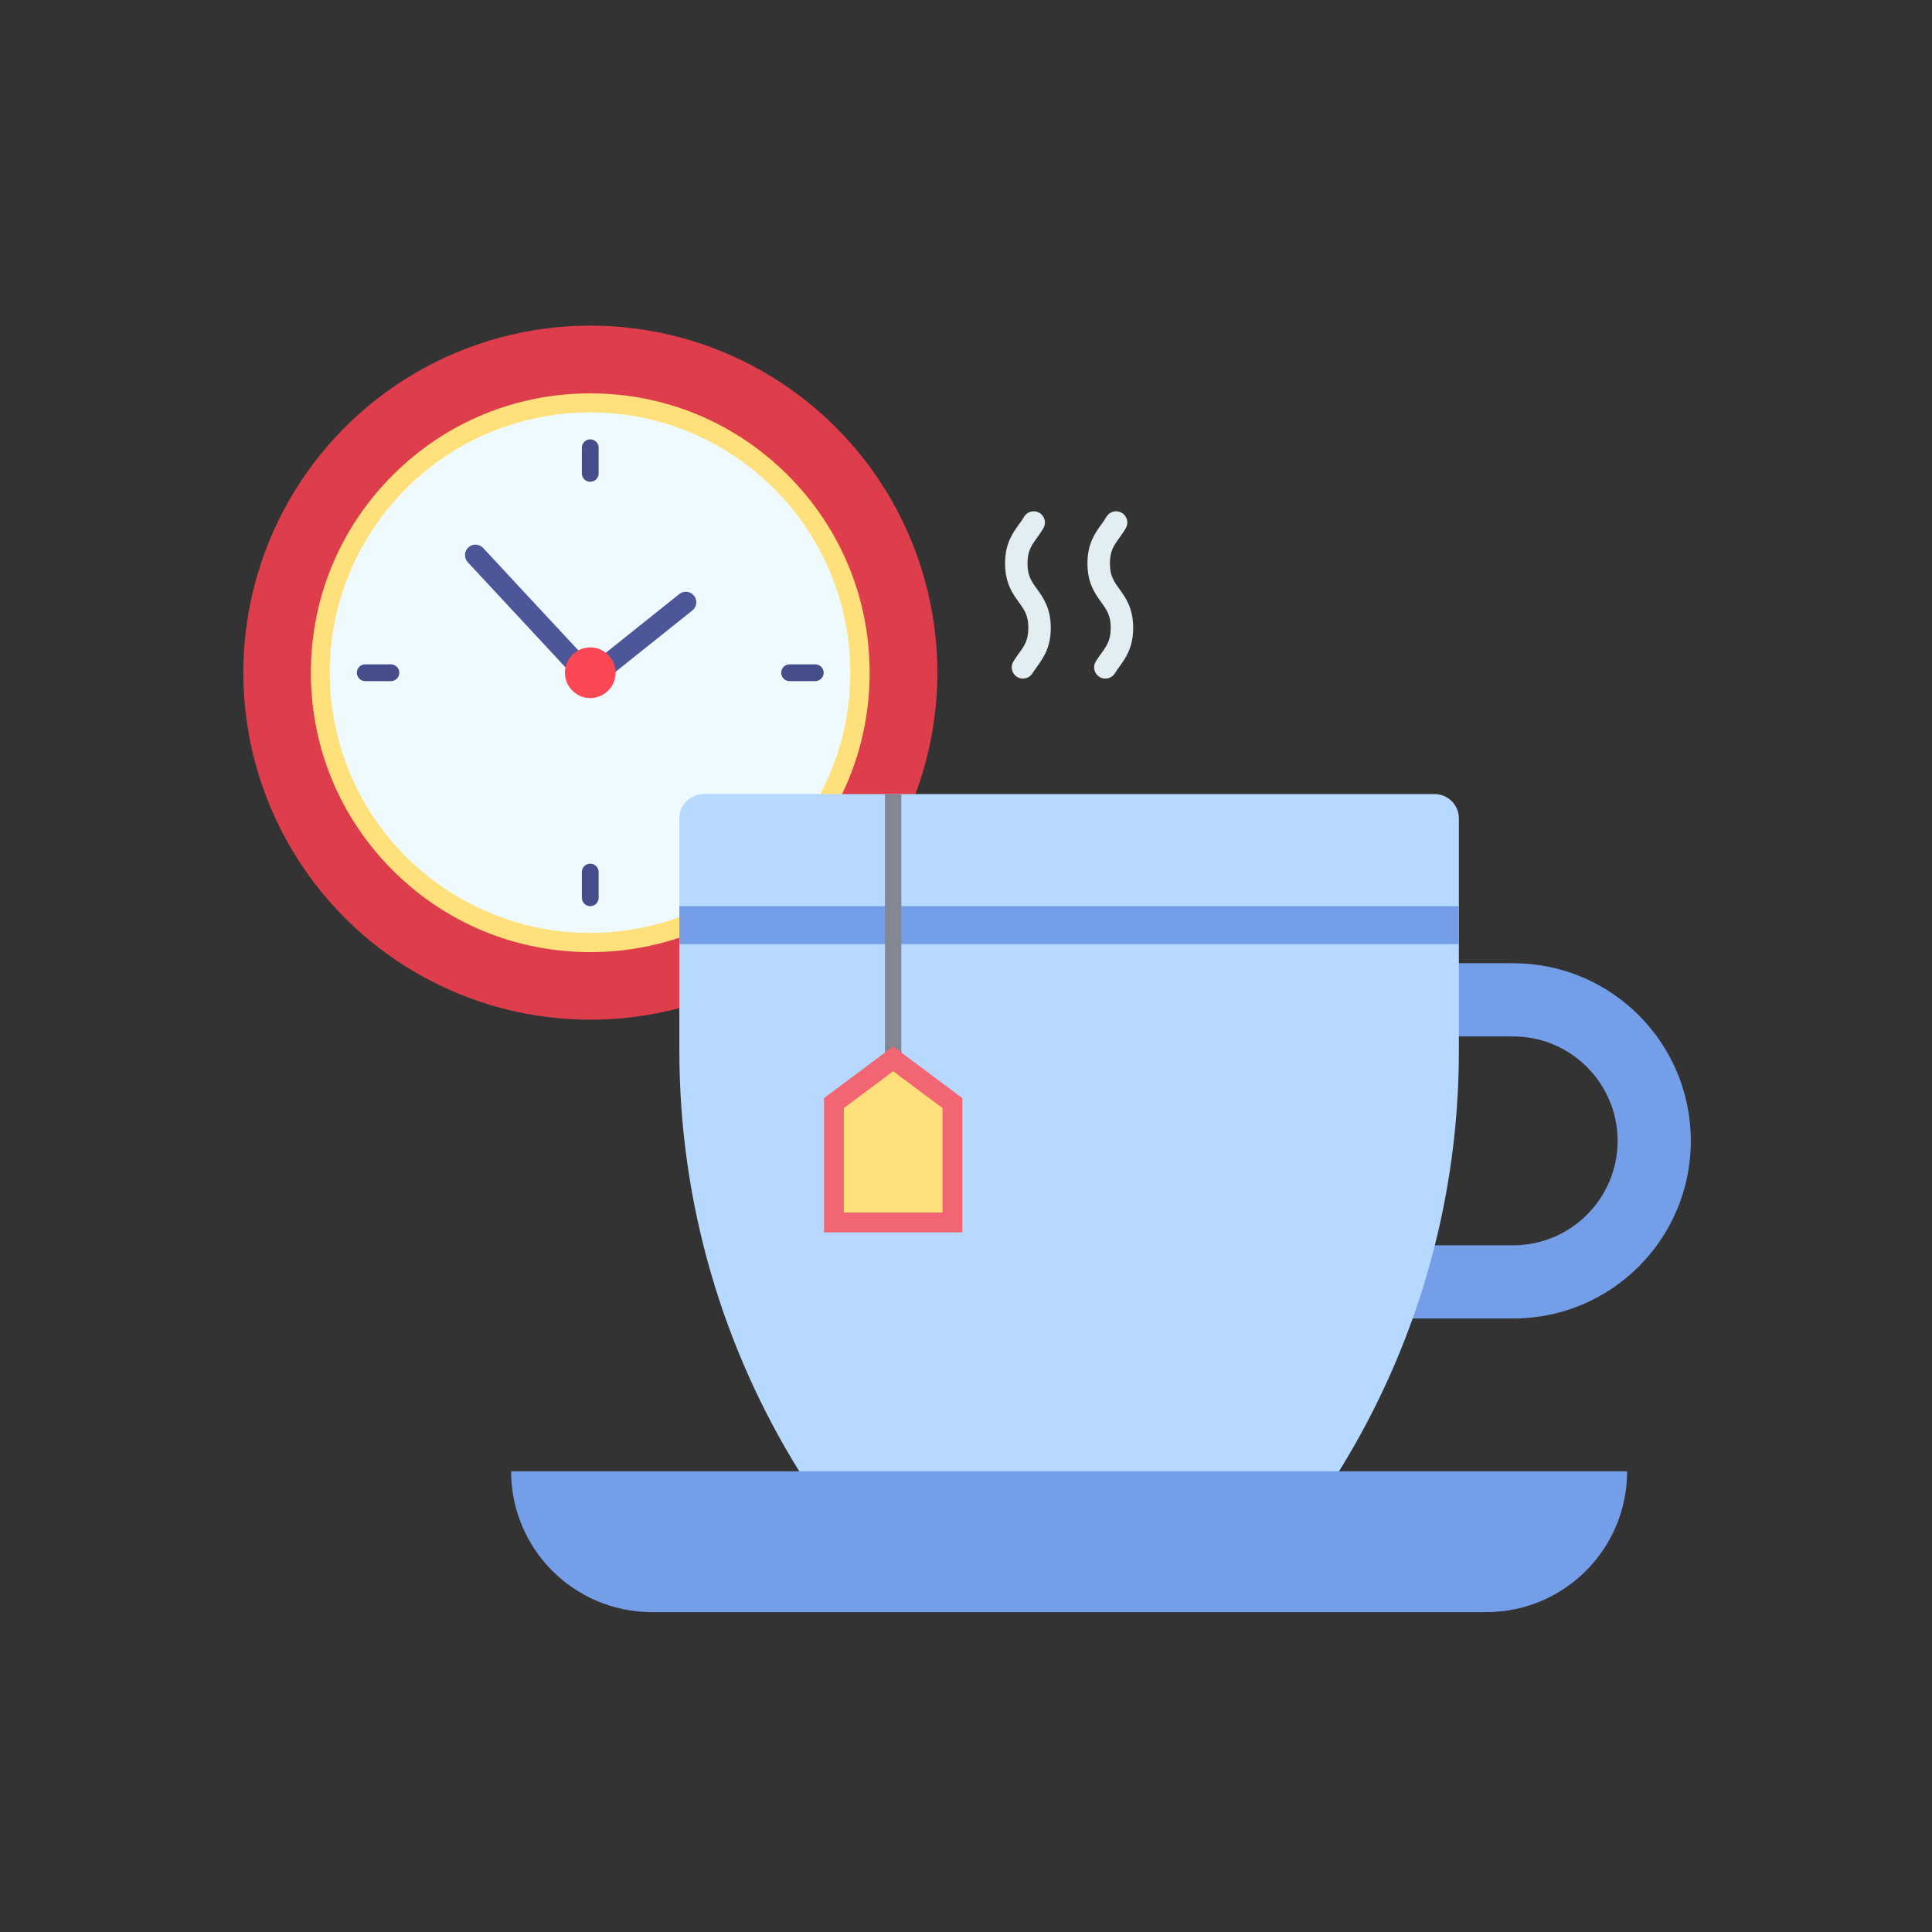 <?xml version="1.0" encoding="iso-8859-1"?>
<!-- Generator: Adobe Illustrator 25.2.0, SVG Export Plug-In . SVG Version: 6.00 Build 0)  -->
<svg version="1.1" xmlns="http://www.w3.org/2000/svg" xmlns:xlink="http://www.w3.org/1999/xlink" x="0px" y="0px"
	 viewBox="0 0 492 492" style="enable-background:new 0 0 492 492;" xml:space="preserve">
<rect x="0" y="0" width="492" height="492" fill="#333333" stroke="none"/>
<g id="Master_Layer_2">
</g>
<g id="Layer_1">
	<g>
		<g>
			<g>
				
					<ellipse transform="matrix(1 -0.004 0.004 1 -0.658 0.579)" style="fill-rule:evenodd;clip-rule:evenodd;fill:#DE3E4B;" cx="150.313" cy="171.319" rx="88.372" ry="88.379"/>
				<g>
					<path style="fill-rule:evenodd;clip-rule:evenodd;fill:#FFE07A;" d="M150.312,242.467c-19.004,0-36.871-7.401-50.308-20.839
						c-13.438-13.438-20.838-31.304-20.838-50.309c0-19.004,7.401-36.871,20.838-50.308c13.438-13.438,31.305-20.838,50.308-20.838
						c19.004,0,36.871,7.401,50.309,20.838c13.438,13.438,20.838,31.304,20.838,50.308c0,19.004-7.401,36.871-20.838,50.309
						C187.183,235.066,169.316,242.467,150.312,242.467L150.312,242.467z M150.312,106.152c-35.933,0-65.167,29.234-65.167,65.167
						c0,35.933,29.234,65.168,65.167,65.168c35.933,0,65.167-29.234,65.167-65.168C215.48,135.386,186.246,106.152,150.312,106.152z
						"/>
				</g>
				<g>
					
						<ellipse transform="matrix(0.987 -0.159 0.159 0.987 -25.349 26.105)" style="fill-rule:evenodd;clip-rule:evenodd;fill:#EFFAFF;" cx="150.313" cy="171.32" rx="66.293" ry="66.293"/>
				</g>
				<g>
					<path style="fill-rule:evenodd;clip-rule:evenodd;fill:#4C5698;" d="M150.313,175.484c-0.718,0-1.433-0.289-1.956-0.852
						l-29.234-31.456c-1.004-1.08-0.942-2.769,0.138-3.773c1.08-1.004,2.769-0.941,3.773,0.138l27.548,29.641l22.407-17.901
						c1.151-0.92,2.832-0.732,3.752,0.419c0.92,1.152,0.732,2.831-0.419,3.752L151.979,174.9
						C151.488,175.292,150.899,175.484,150.313,175.484z"/>
				</g>
				<g>
					<g>
						<g>
							<path style="fill-rule:evenodd;clip-rule:evenodd;fill:#454E8A;" d="M150.312,122.695c-1.18,0-2.136-0.956-2.136-2.136
								v-6.543c0-1.18,0.956-2.136,2.136-2.136s2.136,0.956,2.136,2.136v6.543C152.448,121.739,151.492,122.695,150.312,122.695z"/>
						</g>
						<g>
							<path style="fill-rule:evenodd;clip-rule:evenodd;fill:#454E8A;" d="M150.312,230.758c-1.18,0-2.136-0.956-2.136-2.136
								v-6.543c0-1.179,0.956-2.136,2.136-2.136s2.136,0.956,2.136,2.136v6.543C152.448,229.802,151.492,230.758,150.312,230.758z"
								/>
						</g>
					</g>
					<g>
						<g>
							<path style="fill-rule:evenodd;clip-rule:evenodd;fill:#454E8A;" d="M207.616,173.455h-6.543
								c-1.18,0-2.136-0.956-2.136-2.136s0.956-2.136,2.136-2.136l6.543,0c1.179,0,2.136,0.956,2.136,2.136
								S208.795,173.455,207.616,173.455z"/>
						</g>
						<g>
							<path style="fill-rule:evenodd;clip-rule:evenodd;fill:#454E8A;" d="M99.552,173.455h-6.543
								c-1.179,0-2.136-0.956-2.136-2.136s0.956-2.136,2.136-2.136l6.543,0c1.179,0,2.136,0.956,2.136,2.136
								S100.732,173.455,99.552,173.455z"/>
						</g>
					</g>
				</g>
				<path style="fill-rule:evenodd;clip-rule:evenodd;fill:#FD4755;" d="M156.767,171.319c0-3.555-2.899-6.454-6.454-6.454
					c-3.555,0-6.454,2.899-6.454,6.454c0,3.555,2.9,6.454,6.454,6.454C153.868,177.774,156.767,174.874,156.767,171.319z"/>
			</g>
			<g>
				<g>
					<path style="fill-rule:evenodd;clip-rule:evenodd;fill:#E3EEF2;" d="M260.502,172.806c-0.506,0-1.019-0.134-1.483-0.417
						c-1.35-0.821-1.778-2.58-0.957-3.929c0.455-0.749,0.931-1.406,1.39-2.042c1.406-1.947,2.422-3.353,2.422-6.531
						c0-3.178-1.016-4.585-2.423-6.531c-1.562-2.162-3.507-4.853-3.507-9.881c0-5.03,1.945-7.721,3.508-9.884
						c0.479-0.663,0.931-1.288,1.304-1.944c0.782-1.372,2.528-1.851,3.9-1.07c1.373,0.782,1.851,2.528,1.07,3.9
						c-0.527,0.925-1.092,1.707-1.639,2.464c-1.407,1.947-2.424,3.353-2.424,6.533c0,3.178,1.017,4.585,2.423,6.531
						c1.562,2.162,3.507,4.853,3.507,9.881c0,5.028-1.944,7.719-3.506,9.88c-0.412,0.571-0.802,1.109-1.139,1.665
						C262.409,172.317,261.467,172.806,260.502,172.806z"/>
				</g>
				<g>
					<path style="fill-rule:evenodd;clip-rule:evenodd;fill:#E3EEF2;" d="M281.485,172.806c-0.506,0-1.019-0.134-1.483-0.417
						c-1.349-0.821-1.778-2.58-0.957-3.929c0.456-0.749,0.931-1.406,1.39-2.042c1.406-1.947,2.422-3.353,2.422-6.531
						c0-3.178-1.017-4.585-2.423-6.531c-1.562-2.162-3.507-4.853-3.507-9.881c0-5.03,1.945-7.721,3.508-9.884
						c0.479-0.663,0.931-1.288,1.305-1.944c0.781-1.372,2.528-1.851,3.9-1.07c1.372,0.782,1.851,2.528,1.07,3.9
						c-0.527,0.925-1.092,1.707-1.639,2.464c-1.407,1.947-2.424,3.353-2.424,6.533c0,3.178,1.017,4.585,2.423,6.531
						c1.562,2.162,3.507,4.853,3.507,9.881c0,5.028-1.944,7.719-3.506,9.88c-0.413,0.571-0.802,1.109-1.139,1.665
						C283.392,172.317,282.45,172.806,281.485,172.806z"/>
				</g>
			</g>
			<g>
				<path style="fill-rule:evenodd;clip-rule:evenodd;fill:#749EE8;" d="M360.669,317.129h24.675
					c14.665,0,26.595-11.93,26.595-26.595c0-14.665-11.93-26.597-26.595-26.597l-17.554,0v-18.641l17.554,0
					c24.984,0,45.236,20.254,45.236,45.238c0,12.491-5.063,23.801-13.249,31.986c-8.186,8.188-19.494,13.25-31.987,13.25h-30.009
					L360.669,317.129z"/>
				<path style="fill-rule:evenodd;clip-rule:evenodd;fill:#B8D9FF;" d="M371.514,208.418v59.271
					c0,14.858-1.631,29.594-4.823,43.958c-0.406,1.833-0.838,3.661-1.298,5.482c-1.583,6.301-3.469,12.521-5.653,18.639
					c-0.141,0.404-0.287,0.806-0.433,1.208c-4.769,13.115-10.899,25.755-18.329,37.706c-0.436,0.708-0.881,1.412-1.327,2.113H204.87
					c-0.448-0.701-0.893-1.405-1.327-2.113c-9.758-15.698-17.275-32.581-22.407-50.161c-5.368-18.368-8.131-37.501-8.131-56.832
					l0-59.271c0-3.425,2.778-6.203,6.203-6.203l186.105,0C368.738,202.215,371.514,204.993,371.514,208.418z"/>
				<path style="fill-rule:evenodd;clip-rule:evenodd;fill:#749EE8;" d="M378.507,410.538H166.012
					c-19.802,0-35.855-16.053-35.855-35.855l0,0h284.206l0,0C414.363,394.485,398.31,410.538,378.507,410.538z"/>
				<rect x="173.004" y="230.757" style="fill-rule:evenodd;clip-rule:evenodd;fill:#749EE8;" width="198.509" height="9.663"/>
				<g>
					<path style="fill-rule:evenodd;clip-rule:evenodd;fill:#848791;" d="M229.535,202.215v73.219c0,1.762-0.934,3.193-2.084,3.193
						c-1.151,0-2.084-1.431-2.084-3.193l0-73.219H229.535z"/>
				</g>
				<g>
					<polygon style="fill-rule:evenodd;clip-rule:evenodd;fill:#F26573;" points="245.073,313.826 209.829,313.826 209.829,279.652 
						227.451,266.492 245.073,279.652 					"/>
					<polygon style="fill-rule:evenodd;clip-rule:evenodd;fill:#FFE07A;" points="214.879,308.776 214.879,282.184 227.451,272.795 
						240.022,282.184 240.022,308.776 					"/>
				</g>
			</g>
		</g>
	</g>
</g>
</svg>
